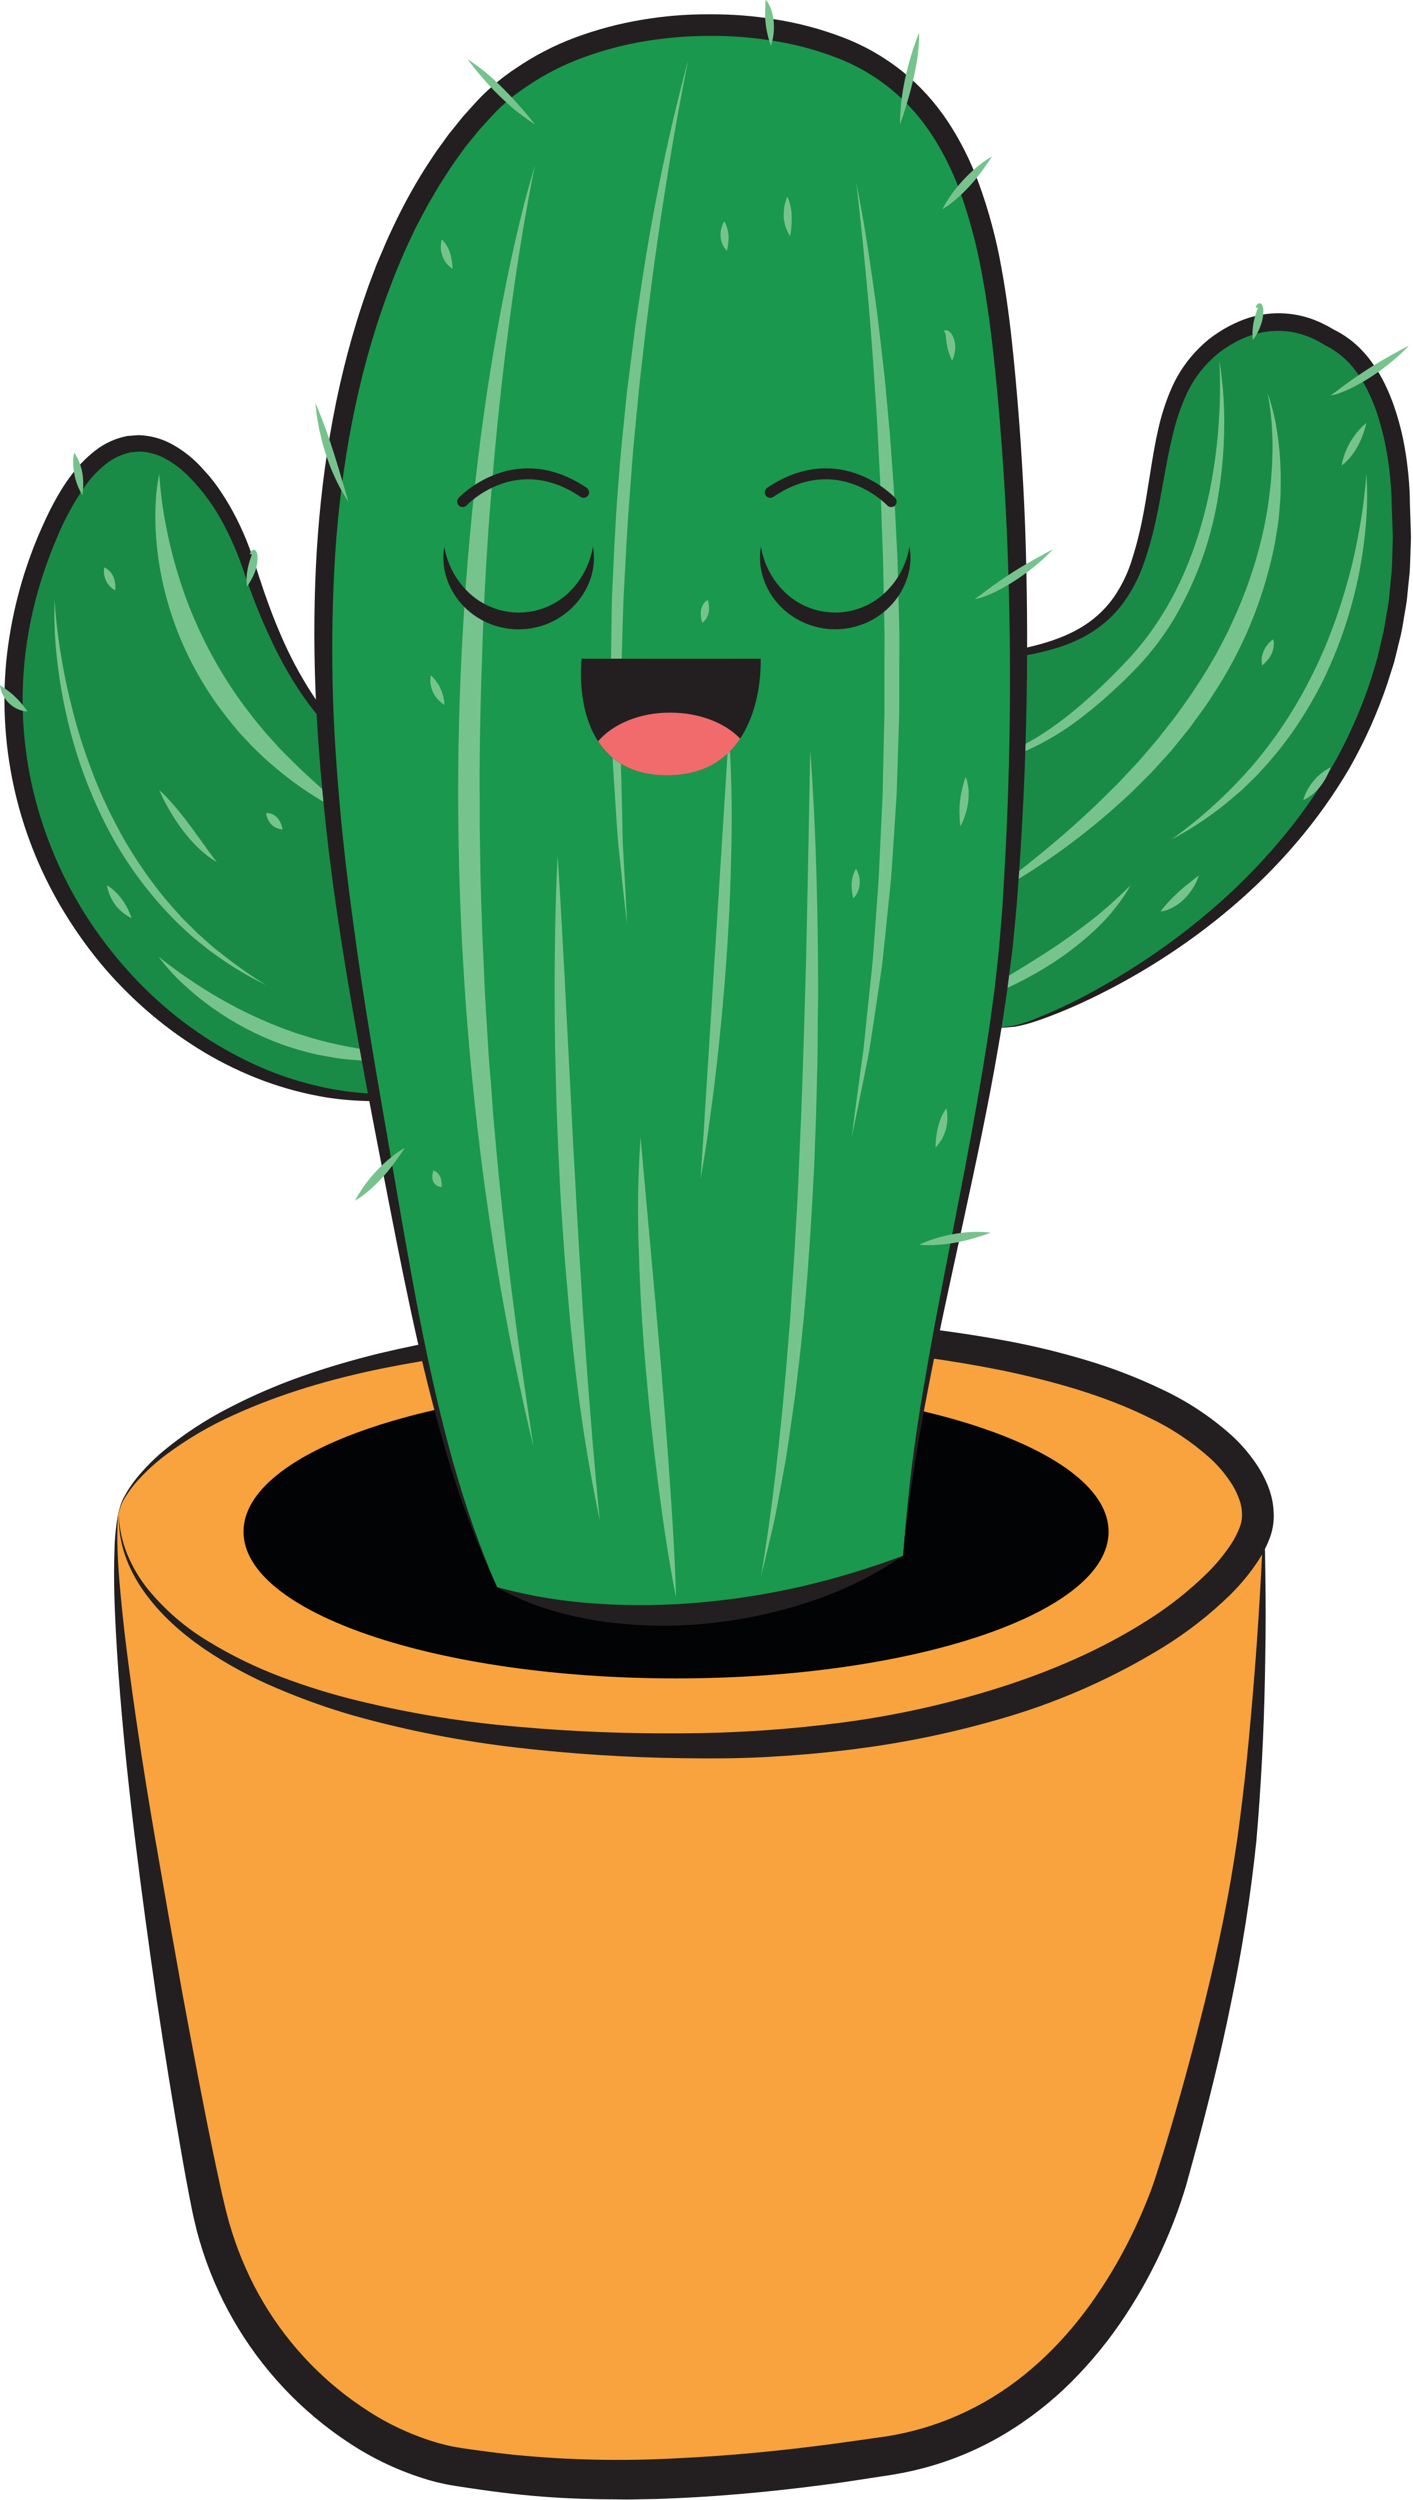 <svg width="458" height="810" viewBox="0 0 458 810" fill="none" xmlns="http://www.w3.org/2000/svg">
<g clip-path="url(#clip0_4572_48503)">
<path d="M38.27 491.14C38.27 480.45 75.05 431.5 226.37 431.5C377.69 431.5 409.46 474.22 409.46 491.14C409.46 491.14 409.46 548.41 403.86 596.63C398.19 645.53 380.09 704.3 380.09 704.3C380.09 704.3 359.62 784.89 287.62 796.12C205.37 808.94 145.62 800.12 133.05 796.12C120.48 792.12 78.89 766.39 67.65 717.39C60.41 685.82 32.17 522.82 38.44 490.54L38.27 491.14Z" fill="#F8A33E"/>
<path d="M38.51 490.63C38.673 488.511 39.323 486.457 40.41 484.63C41.429 482.746 42.614 480.955 43.95 479.28C46.644 475.928 49.658 472.847 52.95 470.08C59.568 464.605 66.772 459.879 74.43 455.99C82.048 452.049 89.934 448.651 98.03 445.82C106.12 442.96 114.36 440.58 122.68 438.52C139.343 434.539 156.254 431.675 173.3 429.95C190.3 428.09 207.43 427.3 224.52 427.03C241.61 426.76 258.72 427.03 275.82 428.21C292.984 429.262 310.066 431.372 326.97 434.53C335.487 436.134 343.912 438.19 352.21 440.69C360.611 443.198 368.803 446.361 376.71 450.15C384.868 453.977 392.427 458.969 399.15 464.97C402.65 468.155 405.695 471.806 408.2 475.82C410.68 479.99 412.75 484.72 412.85 490.46V490.05C413.002 493.04 412.497 496.027 411.37 498.8C410.432 501.189 409.249 503.475 407.84 505.62C405.197 509.623 402.14 513.337 398.72 516.7C392.1 523.151 384.789 528.852 376.92 533.7C361.429 543.203 344.783 550.681 327.39 555.95C310.153 561.155 292.491 564.836 274.61 566.95C265.71 568.04 256.77 568.78 247.82 569.25C238.87 569.72 229.91 569.74 220.99 569.6C203.143 569.375 185.32 568.234 167.59 566.18C149.826 564.133 132.25 560.703 115.02 555.92C106.403 553.452 97.95 550.447 89.71 546.92C81.43 543.445 73.514 539.157 66.08 534.12C58.71 529.02 51.86 522.97 46.66 515.62C44.065 511.996 41.994 508.023 40.51 503.82C39.077 499.592 38.4 495.144 38.51 490.68C38.655 495.099 39.586 499.458 41.26 503.55C42.93 507.601 45.169 511.392 47.91 514.81C53.444 521.58 60.113 527.336 67.62 531.82C75.096 536.375 82.984 540.215 91.18 543.29C99.379 546.397 107.766 548.985 116.29 551.04C133.378 555.194 150.764 558.006 168.29 559.45C185.8 561.03 203.41 561.68 221.01 561.55C238.538 561.486 256.044 560.3 273.42 558C290.722 555.703 307.788 551.885 324.42 546.59C340.95 541.31 357 534.38 371.5 525.2C378.7 520.716 385.384 515.451 391.43 509.5C394.322 506.641 396.906 503.488 399.14 500.09C400.158 498.51 401.021 496.835 401.72 495.09C402.282 493.754 402.574 492.32 402.58 490.87V490.63V490.45C402.545 488.891 402.258 487.348 401.73 485.88C401.147 484.22 400.393 482.624 399.48 481.12C397.472 477.911 395.04 474.988 392.25 472.43C386.278 467.083 379.566 462.627 372.32 459.2C357.64 451.99 341.44 447.5 325.11 444.03C308.63 440.719 291.962 438.424 275.2 437.16C258.393 435.827 241.52 435.1 224.58 434.98C207.64 434.86 190.76 435.39 173.94 436.57C157.101 437.755 140.357 440.023 123.81 443.36C107.3 446.74 91.01 451.46 75.67 458.46C67.974 461.91 60.678 466.189 53.91 471.22C50.529 473.741 47.404 476.588 44.58 479.72C43.167 481.288 41.895 482.978 40.78 484.77C39.577 486.52 38.8 488.527 38.51 490.63Z" fill="#231F20"/>
<path d="M219.13 543.76C296.56 543.76 359.33 522.48 359.33 496.23C359.33 469.98 296.56 448.7 219.13 448.7C141.7 448.7 78.93 469.98 78.93 496.23C78.93 522.48 141.7 543.76 219.13 543.76Z" fill="#020305"/>
<path d="M409.69 490.63C410.03 499.44 410.14 508.25 410.22 517.07C410.3 525.89 410.17 534.7 410 543.53C409.667 561.17 408.743 578.813 407.23 596.46C405.385 614.106 402.634 631.646 398.99 649.01C397.24 657.69 395.28 666.33 393.17 674.92C391.06 683.51 388.86 692.09 386.49 700.64L385.62 703.82L385.21 705.26L384.75 706.98C384.12 709.22 383.43 711.39 382.69 713.55C381.223 717.87 379.577 722.11 377.75 726.27C374.098 734.63 369.732 742.66 364.7 750.27C359.642 757.961 353.815 765.117 347.31 771.63C340.713 778.217 333.323 783.957 325.31 788.72C317.243 793.503 308.555 797.147 299.49 799.55L296.08 800.4L292.66 801.13L289.21 801.75L285.9 802.26L272.74 804.26C255.15 806.69 237.43 808.52 219.59 809.33L212.9 809.6L206.2 809.72C203.96 809.79 201.72 809.77 199.48 809.72C197.24 809.67 195.01 809.72 192.76 809.64C183.76 809.47 174.81 808.91 165.86 807.89C161.4 807.38 156.94 806.78 152.55 806.12C150.34 805.79 148.29 805.51 145.8 805.06C144.6 804.86 143.44 804.57 142.26 804.32C141.08 804.07 139.95 803.72 138.79 803.41C129.761 800.723 121.176 796.724 113.31 791.54C97.724 781.351 84.779 767.607 75.54 751.44C70.939 743.421 67.304 734.884 64.71 726.01L63.78 722.68L62.98 719.32C62.43 717.07 62.03 714.9 61.59 712.71C60.737 708.343 59.93 703.983 59.17 699.63C56.123 682.223 53.307 664.8 50.72 647.36C48.19 629.9 45.8 612.42 43.66 594.91C41.52 577.4 39.71 559.84 38.41 542.23C37.79 533.43 37.26 524.61 37.04 515.78C36.95 511.37 36.94 506.95 37.1 502.53C37.16 498.11 37.629 493.704 38.5 489.37C38.202 491.548 38.049 493.742 38.04 495.94C37.99 498.14 38.04 500.33 38.11 502.53C38.28 506.92 38.6 511.3 39.01 515.67C39.78 524.42 40.83 533.15 42.01 541.86C44.363 559.28 47.03 576.66 50.01 594C52.99 611.34 56.04 628.673 59.16 646C62.38 663.28 65.59 680.58 69.16 697.76C70.053 702.047 70.97 706.32 71.91 710.58C72.4 712.7 72.91 714.84 73.41 716.85L74.22 719.9L75.14 722.9C76.384 726.901 77.864 730.824 79.57 734.65C81.249 738.487 83.163 742.218 85.3 745.82C93.833 760.247 105.663 772.447 119.82 781.42C126.753 785.835 134.283 789.233 142.18 791.51C143.18 791.76 144.13 792.02 145.1 792.25C146.07 792.48 147.1 792.69 148.03 792.84C149.88 793.17 152.19 793.47 154.34 793.77C158.66 794.38 162.94 794.9 167.22 795.35C184.432 797.006 201.744 797.367 219.01 796.43C236.36 795.64 253.72 793.94 271.01 791.61L284.01 789.79L287.24 789.32L290.24 788.8L293.24 788.18L296.24 787.46C304.232 785.39 311.915 782.273 319.09 778.19C333.5 770.03 345.66 757.93 355.22 743.99C360.044 736.958 364.284 729.543 367.9 721.82C369.72 717.97 371.38 714.04 372.9 710.07C373.64 708.07 374.34 706.07 374.96 704.07L375.96 700.89L376.96 697.77C382.1 681.06 386.68 664.12 390.87 647.12C395.06 630.12 398.59 612.96 401.06 595.68C402.25 587.01 403.31 578.3 404.19 569.56C405.07 560.82 405.83 552.07 406.54 543.3C407.25 534.53 407.84 525.75 408.36 516.97C408.88 508.19 409.29 499.44 409.69 490.63Z" fill="#231F20"/>
<path d="M41.89 143.87C33.89 145.26 25.7 152.32 18.37 167.49C16.51 171.337 14.843 175.183 13.37 179.03C12.89 180.29 12.43 181.54 11.99 182.8L11.87 183.14C11.61 183.89 11.36 184.63 11.11 185.38C-23.62 290.82 82.45 388.82 167.18 344.71L150.94 254.14C112.8 254.41 93.41 222.78 80.84 183.85C77.32 172.95 71.98 162.77 65.63 155.38C64.63 154.25 63.63 153.18 62.63 152.2C57.21 146.9 51.2 143.66 45.03 143.61L41.89 143.87Z" fill="#1A8B47"/>
<path d="M150.94 254.14C147.514 254.24 144.084 254.09 140.68 253.69C130.316 252.353 120.553 248.07 112.55 241.35C107.227 236.869 102.52 231.704 98.55 225.99C94.605 220.289 91.142 214.268 88.2 207.99C85.24 201.758 82.606 195.376 80.31 188.87L78.62 184.02C78.08 182.44 77.5 180.873 76.88 179.32C75.645 176.22 74.243 173.188 72.68 170.24C69.674 164.372 65.782 159.002 61.14 154.32C58.91 152.053 56.359 150.126 53.57 148.6C50.944 147.143 48.002 146.347 45 146.28H45.24L42.08 146.57H42.32C39.321 147.189 36.517 148.527 34.15 150.47C31.633 152.512 29.405 154.887 27.53 157.53C23.687 163.096 20.483 169.077 17.98 175.36C16.64 178.49 15.45 181.75 14.34 184.97C13.23 188.19 12.27 191.48 11.43 194.78C9.726 201.394 8.546 208.131 7.9 214.93C6.62 228.532 7.539 242.25 10.62 255.56C12.172 262.213 14.238 268.736 16.8 275.07C19.344 281.421 22.387 287.56 25.9 293.43C32.952 305.208 41.756 315.843 52.01 324.97C62.297 334.107 74.043 341.456 86.76 346.71C93.134 349.296 99.741 351.268 106.49 352.6C113.265 353.918 120.159 354.524 127.06 354.41C133.986 354.268 140.876 353.376 147.61 351.75C154.372 350.095 160.947 347.749 167.23 344.75C161.104 348.16 154.626 350.896 147.91 352.91C141.148 354.915 134.18 356.143 127.14 356.57C120.071 356.972 112.979 356.637 105.98 355.57C98.979 354.425 92.104 352.61 85.45 350.15C78.793 347.67 72.374 344.594 66.27 340.96C60.17 337.31 54.378 333.169 48.95 328.58C43.527 323.981 38.472 318.966 33.83 313.58C29.216 308.155 25.024 302.385 21.29 296.32C6.106 271.848 -0.664 243.085 2.01 214.41C3.431 200.165 7.008 186.22 12.62 173.05C15.43 166.55 18.54 160.05 22.97 154.12C25.19 151.093 27.811 148.382 30.76 146.06C33.86 143.612 37.508 141.951 41.39 141.22H41.61L44.77 140.98H45.02C48.882 141.101 52.657 142.158 56.02 144.06C59.217 145.86 62.134 148.118 64.68 150.76L66.5 152.76L67.41 153.76L68.26 154.76C69.38 156.147 70.433 157.573 71.42 159.04C73.395 161.956 75.175 165 76.75 168.15C78.324 171.276 79.723 174.488 80.94 177.77C81.56 179.4 82.12 181.05 82.65 182.72L84.21 187.57C86.32 194.01 88.65 200.38 91.38 206.57C94.072 212.76 97.259 218.723 100.91 224.4C104.534 230.096 108.902 235.281 113.9 239.82C118.913 244.349 124.707 247.93 131 250.39C134.173 251.585 137.441 252.512 140.77 253.16C144.132 253.732 147.531 254.06 150.94 254.14Z" fill="#231F20"/>
<path d="M167.18 344.71C164.61 337.38 162.62 329.94 160.81 322.48C159 315.02 157.47 307.48 156.11 299.95C154.75 292.42 153.62 284.82 152.68 277.2C151.707 269.548 151.127 261.851 150.94 254.14C153.44 261.438 155.569 268.857 157.32 276.37C159.113 283.837 160.677 291.343 162.01 298.89C163.36 306.44 164.52 314.03 165.44 321.65C166.36 329.27 167.05 336.94 167.18 344.71Z" fill="#231F20"/>
<path d="M328.62 332.52C326.34 332.806 324.053 333.023 321.76 333.17C302.76 334.28 283.76 329.63 272.59 312.88C272.511 312.783 272.441 312.679 272.38 312.57C271.187 310.759 270.101 308.879 269.13 306.94C255.19 279.35 265 244.35 285.23 226.05C309.23 204.36 354.05 223.36 368.44 183.13C377.02 159.31 374.02 132.83 388.84 116.44C389.679 115.509 390.567 114.625 391.5 113.79C393.191 112.266 395.015 110.897 396.95 109.7L397.65 109.27L398.98 108.51C404.415 105.414 410.654 104.021 416.89 104.51C419.742 104.771 422.541 105.445 425.2 106.51C425.78 106.74 426.36 106.98 426.93 107.25C427.65 107.57 428.34 107.93 429.04 108.32C429.74 108.71 430.23 109 430.82 109.38C454.38 120.38 454.01 163.15 454.01 163.15C461.94 281.5 341.39 330.89 328.62 332.52Z" fill="#1A8B47"/>
<path d="M321.77 333.17C316.545 334.103 311.227 334.402 305.93 334.06L303.93 333.92L301.93 333.67C300.59 333.51 299.27 333.23 297.93 332.96C296.59 332.69 295.3 332.3 293.93 331.96C292.56 331.62 291.33 331.11 290.04 330.64C284.865 328.593 280.117 325.598 276.04 321.81C275.001 320.87 274.019 319.868 273.1 318.81C272.178 317.769 271.31 316.681 270.5 315.55C268.833 313.32 267.361 310.952 266.1 308.47L266.25 308.74L266.14 308.54V308.46C262.575 301.531 260.363 293.987 259.62 286.23C258.893 278.56 259.461 270.822 261.3 263.34C263.112 255.943 266.096 248.883 270.14 242.43C274.059 236.037 279.18 230.464 285.22 226.02C280.474 231.531 276.513 237.673 273.45 244.27C270.444 250.726 268.308 257.552 267.1 264.57C265.873 271.475 265.65 278.521 266.44 285.49C267.212 292.395 269.145 299.12 272.16 305.38L272.01 305.1L272.06 305.18C272.103 305.243 272.139 305.31 272.17 305.38C272.71 306.48 273.29 307.57 273.9 308.64L274.83 310.23L275.29 310.97L275.82 311.72C276.482 312.761 277.203 313.762 277.98 314.72C278.716 315.679 279.507 316.594 280.35 317.46C283.725 321.021 287.686 323.977 292.06 326.2C293.2 326.7 294.3 327.29 295.45 327.77C296.6 328.25 297.76 328.77 298.98 329.11C300.2 329.45 301.37 329.92 302.61 330.22L304.45 330.73L306.33 331.15C311.418 332.213 316.58 332.888 321.77 333.17Z" fill="#231F20"/>
<path d="M285.22 226.02C288.224 223.192 291.657 220.857 295.39 219.1C299.133 217.35 303.038 215.97 307.05 214.98C315.05 212.91 323.23 211.86 331.18 210.16C339.13 208.46 346.94 206.02 353.29 201.36C356.445 199.048 359.178 196.21 361.37 192.97C363.545 189.695 365.286 186.153 366.55 182.43L366.43 183.1L366.55 182.42C368.037 177.876 369.256 173.248 370.2 168.56C371.15 163.85 371.89 159.06 372.66 154.25C373.43 149.44 374.18 144.57 375.28 139.71C376.324 134.761 377.882 129.935 379.93 125.31C382.081 120.563 385.096 116.256 388.82 112.61C390.665 110.76 392.707 109.117 394.91 107.71C397.094 106.268 399.411 105.039 401.83 104.04C409.286 100.882 417.656 100.643 425.28 103.37C425.91 103.59 426.51 103.84 427.12 104.1C427.732 104.342 428.33 104.619 428.91 104.93C429.51 105.23 430.13 105.52 430.71 105.85L432.42 106.85C432.827 107.093 433.164 107.437 433.399 107.849C433.634 108.261 433.758 108.726 433.76 109.2V109.3L432.08 106.66C434.635 107.886 437.016 109.446 439.16 111.3C441.256 113.134 443.129 115.208 444.74 117.48C446.338 119.683 447.734 122.026 448.91 124.48C450.089 126.888 451.111 129.37 451.97 131.91C453.67 136.921 454.915 142.076 455.69 147.31C456.09 149.91 456.4 152.517 456.62 155.13C456.84 157.77 456.99 160.32 456.99 163.13V162.9L457.23 170.34L457.34 174.06L457.22 177.82C457.12 180.3 457.09 182.82 456.93 185.26L456.18 192.67C456 195.15 455.47 197.59 455.08 200.05C454.69 202.51 454.3 204.96 453.65 207.36L451.87 214.6L449.62 221.66C446.425 231.077 442.347 240.171 437.44 248.82C432.434 257.362 426.681 265.443 420.25 272.97C413.858 280.474 406.869 287.446 399.35 293.82C391.865 300.196 383.935 306.031 375.62 311.28C367.342 316.528 358.715 321.206 349.8 325.28C345.33 327.28 340.8 329.15 336.16 330.71C333.844 331.532 331.466 332.171 329.05 332.62C326.61 332.86 324.17 332.96 321.74 333.14C324.16 332.82 326.59 332.58 328.98 332.21C331.332 331.628 333.635 330.866 335.87 329.93C340.39 328.13 344.8 326.1 349.13 323.93C357.773 319.495 366.123 314.512 374.13 309.01C382.117 303.521 389.73 297.508 396.92 291.01C404.065 284.51 410.72 277.491 416.83 270.01C422.918 262.566 428.336 254.598 433.02 246.2C437.643 237.807 441.466 228.999 444.44 219.89L446.5 213.02L448.11 206.02C448.72 203.71 449.01 201.33 449.42 199.02C449.83 196.71 450.28 194.32 450.42 191.93L451.11 184.79C451.25 182.4 451.27 180 451.36 177.61L451.47 174.03L451.34 170.44L451.08 163.26V163.03C451.08 160.67 450.91 158.12 450.69 155.66C450.47 153.2 450.16 150.66 449.77 148.24C449.025 143.352 447.871 138.535 446.32 133.84C445.554 131.53 444.639 129.272 443.58 127.08C442.558 124.919 441.343 122.854 439.95 120.91C437.326 117.078 433.767 113.98 429.61 111.91C429.117 111.673 428.702 111.3 428.412 110.837C428.122 110.373 427.968 109.837 427.97 109.29L429.31 111.74L427.87 110.88C427.4 110.61 426.87 110.38 426.42 110.12C425.931 109.857 425.427 109.623 424.91 109.42C424.39 109.19 423.91 108.97 423.35 108.79C421.282 108.038 419.129 107.545 416.94 107.32C412.519 106.904 408.062 107.549 403.94 109.2C401.847 110.042 399.838 111.08 397.94 112.3C396.016 113.491 394.232 114.893 392.62 116.48C389.314 119.618 386.628 123.35 384.7 127.48C382.735 131.762 381.208 136.232 380.14 140.82C378.99 145.44 378.14 150.2 377.26 154.99C376.38 159.78 375.54 164.62 374.46 169.44C373.391 174.296 372.004 179.076 370.31 183.75L370.43 183.07L370.31 183.74C368.805 187.746 366.788 191.541 364.31 195.03C361.791 198.515 358.692 201.542 355.15 203.98C351.632 206.359 347.794 208.224 343.75 209.52C339.785 210.803 335.73 211.792 331.62 212.48C323.47 213.91 315.31 214.61 307.33 216.26C303.338 217.055 299.428 218.217 295.65 219.73C291.863 221.263 288.343 223.386 285.22 226.02Z" fill="#231F20"/>
<path d="M395.23 116.82C396.383 123.916 396.909 131.101 396.8 138.29C396.741 145.509 396.136 152.712 394.99 159.84C392.815 174.257 387.874 188.117 380.44 200.66C376.661 206.919 372.134 212.694 366.96 217.86C365.69 219.13 364.43 220.43 363.1 221.65C361.77 222.87 360.47 224.13 359.1 225.33C356.41 227.74 353.64 230.08 350.76 232.27C345.035 236.753 338.773 240.505 332.12 243.44C328.774 244.886 325.27 245.933 321.68 246.56C319.881 246.845 318.06 246.965 316.24 246.92C314.432 246.896 312.642 246.558 310.95 245.92C312.673 246.358 314.461 246.49 316.23 246.31C317.99 246.178 319.734 245.883 321.44 245.43C323.138 244.982 324.807 244.435 326.44 243.79C328.07 243.13 329.68 242.41 331.24 241.6C334.381 239.998 337.405 238.177 340.29 236.15C343.19 234.15 346.01 232.03 348.71 229.75C354.141 225.2 359.306 220.342 364.18 215.2C369.076 210.177 373.389 204.619 377.04 198.63C384.4 186.68 389.12 173.18 392.04 159.34C393.451 152.381 394.423 145.341 394.95 138.26C395.51 131.127 395.604 123.965 395.23 116.82Z" fill="#77C38E"/>
<path d="M410.89 127.47C412.309 131.477 413.33 135.614 413.94 139.82C414.609 144.033 414.993 148.286 415.09 152.55C415.19 154.69 415.09 156.82 415.09 158.96C415.09 161.1 414.88 163.23 414.7 165.37C414.52 167.51 414.31 169.64 413.93 171.74C413.55 173.84 413.28 175.99 412.81 178.08C409.254 194.933 402.535 210.959 393.01 225.31C390.74 228.96 388.11 232.31 385.61 235.82L381.56 240.82L379.56 243.3L377.41 245.67L373.08 250.4L368.54 254.91C365.54 257.99 362.31 260.72 359.14 263.56C346.281 274.638 332.212 284.229 317.2 292.15C330.78 282.15 343.96 271.68 355.99 260.09L360.44 255.69C361.96 254.26 363.38 252.74 364.8 251.22L369.07 246.67L373.13 241.94L375.13 239.58L377.06 237.14L380.9 232.25C383.29 228.87 385.83 225.58 387.99 222.06C390.34 218.65 392.37 215.06 394.45 211.47L397.32 205.98C398.32 204.14 399.06 202.23 399.97 200.38C403.401 192.856 406.178 185.051 408.27 177.05C410.375 169.021 411.692 160.805 412.2 152.52C412.37 150.44 412.4 148.36 412.46 146.27C412.52 144.18 412.46 142.1 412.34 140.01C412.177 135.799 411.692 131.607 410.89 127.47Z" fill="#77C38E"/>
<path d="M51.62 256C51.62 256 51.95 256.8 52.62 258.18C53.29 259.56 54.32 261.53 55.75 263.86C56.46 265.04 57.28 266.3 58.22 267.61C58.7 268.27 59.17 268.96 59.72 269.61C60.27 270.26 60.81 270.97 61.4 271.66C61.99 272.35 62.64 273.03 63.3 273.72C63.63 274.05 63.97 274.4 64.3 274.72C64.63 275.04 65.02 275.38 65.39 275.72C66.15 276.36 66.89 277.04 67.72 277.62C68.55 278.2 69.4 278.79 70.28 279.34C69.62 278.44 68.98 277.57 68.34 276.74C67.7 275.91 67.13 275.04 66.53 274.24L65.65 273.05L64.82 271.86C64.26 271.08 63.69 270.36 63.17 269.62C62.65 268.88 62.17 268.18 61.61 267.51L60.13 265.51C59.13 264.27 58.25 263.12 57.4 262.1C55.7 260.1 54.27 258.5 53.23 257.48C52.19 256.46 51.62 256 51.62 256Z" fill="#77C38E"/>
<path d="M309.62 326.11C314.73 323.2 319.78 320.34 324.77 317.42C329.76 314.5 334.67 311.42 339.49 308.34C344.31 305.26 348.95 301.83 353.49 298.34C358.03 294.85 362.26 290.93 366.49 286.81C363.522 291.93 359.842 296.604 355.56 300.69C351.261 304.761 346.61 308.442 341.66 311.69C336.721 314.903 331.55 317.745 326.19 320.19C320.87 322.692 315.321 324.675 309.62 326.11Z" fill="#77C38E"/>
<path d="M51.62 153.5C51.977 159.182 52.709 164.834 53.81 170.42C54.872 175.94 56.244 181.395 57.92 186.76C61.201 197.408 65.754 207.622 71.48 217.18C74.311 221.964 77.444 226.564 80.86 230.95C82.49 233.21 84.37 235.27 86.12 237.45C87.03 238.51 87.99 239.51 88.92 240.56C89.85 241.61 90.78 242.66 91.78 243.63C99.724 251.737 108.257 259.244 117.31 266.09C106.644 261.48 96.754 255.25 87.99 247.62C86.86 246.7 85.8 245.69 84.74 244.68C83.68 243.67 82.61 242.68 81.59 241.63C79.59 239.5 77.53 237.4 75.69 235.11C73.85 232.82 72.04 230.52 70.27 228.11C69.42 226.92 68.64 225.68 67.81 224.46C66.98 223.24 66.22 221.99 65.47 220.72C59.431 210.641 55.09 199.637 52.62 188.15C51.39 182.444 50.654 176.642 50.42 170.81C50.32 167.9 50.33 164.99 50.52 162.1C50.67 159.21 51.038 156.335 51.62 153.5Z" fill="#77C38E"/>
<path d="M51.38 309.91C54.54 312.47 57.777 314.867 61.09 317.1C64.38 319.38 67.78 321.47 71.22 323.47C78.08 327.413 85.254 330.781 92.67 333.54C96.37 334.91 100.14 336.06 103.95 337.09C107.76 338.12 111.63 338.88 115.53 339.58C123.452 340.799 131.455 341.418 139.47 341.43C131.497 343.382 123.265 344.057 115.08 343.43C113.08 343.25 110.97 343.11 108.93 342.76C106.89 342.41 104.86 342.07 102.84 341.67C98.806 340.77 94.835 339.611 90.95 338.2C83.201 335.345 75.861 331.482 69.12 326.71C65.762 324.357 62.571 321.774 59.57 318.98C56.553 316.229 53.81 313.192 51.38 309.91Z" fill="#77C38E"/>
<path d="M327.16 293.72C322.31 362.42 297.86 436.01 292.71 504C250.62 526.24 195.21 528.82 161.12 514.16C142.62 474.34 133.96 423.82 125.52 378.05C112.89 309.72 99.9 237.56 106.58 167.05C107 162.624 107.513 158.17 108.12 153.69C108.35 151.99 108.6 150.29 108.86 148.59C115.34 105.97 130.62 62.48 157.62 34.49C159.908 32.12 162.361 29.914 164.96 27.89C165.12 27.77 165.29 27.63 165.46 27.52C166.15 26.97 166.86 26.46 167.57 25.96C169.14 24.83 170.74 23.78 172.4 22.77C181.06 17.626 190.46 13.845 200.27 11.56L201.5 11.27C209.55 9.438 217.758 8.394 226.01 8.15C228.01 8.09 230.01 8.074 232.01 8.1H233.3C238.376 8.204 243.442 8.611 248.47 9.32C249.27 9.43 250.06 9.55 250.85 9.68C256.885 10.642 262.829 12.107 268.62 14.06L269.92 14.52C270.99 14.9 272.03 15.3 273.05 15.71C276.717 17.179 280.253 18.955 283.62 21.02C285.861 22.39 288.015 23.896 290.07 25.53C291.07 26.3 291.99 27.09 292.91 27.91C293.62 28.55 294.32 29.19 295 29.86C302.88 37.49 308.64 46.86 313 57.52C313.39 58.52 313.77 59.47 314.15 60.46C320.88 78.46 323.79 99.61 325.89 121.46C327.83 141.56 329.093 161.714 329.68 181.92C329.753 184.08 329.81 186.25 329.85 188.43C330.62 223.53 329.62 258.71 327.16 293.72Z" fill="#1A984D"/>
<path d="M161.12 514.16C155.041 501.254 149.901 487.926 145.74 474.28C141.62 460.62 138.09 446.82 134.95 432.82C131.81 418.82 129.05 404.91 126.31 390.92C123.57 376.93 120.84 362.92 118.24 348.92C115.64 334.92 113.15 320.85 110.93 306.75C108.71 292.65 106.76 278.49 105.29 264.26C103.82 250.03 102.68 235.77 102.18 221.45C101.68 207.13 101.82 192.78 102.67 178.45C104.47 149.81 109.35 121.18 119 93.92C119.56 92.21 120.24 90.53 120.87 88.84C121.5 87.15 122.13 85.45 122.87 83.79C124.29 80.47 125.66 77.12 127.26 73.86C130.317 67.305 133.777 60.946 137.62 54.82L140.62 50.23C141.62 48.73 142.73 47.23 143.79 45.78L145.39 43.56L147.11 41.43C148.27 40.01 149.37 38.56 150.58 37.18C153.06 34.49 155.39 31.68 158.2 29.18C159.573 27.907 160.99 26.693 162.45 25.54C162.8 25.26 163.26 24.92 163.62 24.65L164.72 23.84C165.43 23.29 166.21 22.78 166.99 22.27C173.086 18.076 179.68 14.656 186.62 12.09C193.513 9.542 200.631 7.65 207.88 6.44C215.097 5.203 222.408 4.597 229.73 4.63C237.048 4.573 244.358 5.141 251.58 6.33C258.855 7.484 265.992 9.381 272.88 11.99C279.893 14.616 286.45 18.328 292.31 22.99C295.228 25.342 297.96 27.916 300.48 30.69C302.981 33.462 305.27 36.416 307.33 39.53C311.372 45.713 314.69 52.34 317.22 59.28C317.358 59.658 317.429 60.057 317.43 60.46L317.22 59.28C320.489 68.242 322.966 77.474 324.62 86.87C326.33 96.18 327.49 105.53 328.44 114.87C330.32 133.53 331.57 152.22 332.29 170.93C333.584 208.342 332.917 245.797 330.29 283.14L329.78 290.14C329.61 292.47 329.42 294.8 329.18 297.14C328.71 301.81 328.37 306.49 327.72 311.14C327.07 315.79 326.59 320.45 325.84 325.08L324.79 332.02C324.43 334.34 324 336.64 323.62 338.94C320.48 357.4 316.56 375.68 312.62 393.94C308.68 412.2 304.62 430.39 301.06 448.71C297.5 467.03 294.5 485.44 292.78 504.04C294.054 485.4 296.317 466.84 299.56 448.44C302.67 430.02 306.33 411.69 309.9 393.37C313.47 375.05 316.96 356.73 319.83 338.37C320.18 336.07 320.57 333.77 320.88 331.47L321.82 324.56C322.49 319.95 322.95 315.33 323.46 310.71C323.97 306.09 324.29 301.46 324.68 296.84C324.88 294.53 325.03 292.21 325.16 289.84L325.56 282.84C327.706 245.653 327.953 208.382 326.3 171.17C325.46 152.577 324.06 134.033 322.1 115.54C321.1 106.31 319.88 97.13 318.15 88.09C316.517 79.09 314.132 70.242 311.02 61.64C310.874 61.264 310.799 60.864 310.8 60.46L311.02 61.64C308.653 55.186 305.553 49.026 301.78 43.28C299.903 40.461 297.817 37.787 295.54 35.28C293.257 32.785 290.786 30.468 288.15 28.35C282.83 24.137 276.876 20.792 270.51 18.44C264.042 16.007 257.34 14.251 250.51 13.2C243.661 12.089 236.729 11.567 229.79 11.64C226.34 11.64 222.87 11.76 219.41 12.06C215.95 12.36 212.51 12.77 209.1 13.34C202.282 14.461 195.585 16.226 189.1 18.61C182.652 20.941 176.524 24.076 170.86 27.94C170.14 28.41 169.43 28.86 168.73 29.4L167.68 30.18C167.32 30.44 167.06 30.63 166.68 30.91C165.36 31.91 164.06 33.05 162.82 34.2C160.31 36.44 158.08 39.12 155.72 41.66C154.57 42.95 153.53 44.34 152.42 45.66L150.78 47.66L149.25 49.82C148.25 51.24 147.2 52.63 146.25 54.06L143.41 58.45C142.41 59.89 141.58 61.45 140.7 62.92C139.82 64.39 138.89 65.92 138.1 67.47L135.62 72.07C134.77 73.6 134.09 75.22 133.32 76.79C130.27 83.1 127.66 89.62 125.24 96.21C115.62 122.67 110.62 150.72 108.69 178.89C107.78 193.01 107.52 207.17 107.81 221.34C108.1 235.51 109.1 249.67 110.4 263.8C111.7 277.93 113.51 292.04 115.47 306.12C117.43 320.2 119.69 334.25 122.09 348.29L129.37 390.4C131.81 404.4 134.25 418.46 137.08 432.4C142.75 460.26 149.62 488.04 161.12 514.16Z" fill="#231F20"/>
<path d="M292.71 504C283.23 510.481 272.863 515.557 261.93 519.07C250.976 522.678 239.646 525.027 228.16 526.07C216.659 527.143 205.07 526.807 193.65 525.07C182.29 523.26 171.02 519.94 161.12 514.21C171.954 517.13 183.059 518.936 194.26 519.6C205.347 520.279 216.469 520.112 227.53 519.1C238.608 518.099 249.604 516.335 260.44 513.82C271.398 511.248 282.177 507.968 292.71 504Z" fill="#231F20"/>
<path d="M305.51 67.7C305.51 67.76 305.51 67.7 305.58 67.7L305.87 67.53C306.12 67.38 306.49 67.14 306.95 66.82C308.271 65.9 309.534 64.898 310.73 63.82C312.564 62.16 314.281 60.376 315.87 58.48C316.79 57.38 317.73 56.18 318.67 54.87C319.61 53.56 320.56 52.15 321.57 50.68C320.163 51.458 318.824 52.354 317.57 53.36C316.404 54.275 315.286 55.25 314.22 56.28C312.413 58.017 310.741 59.889 309.22 61.88C308.19 63.236 307.242 64.652 306.38 66.12C306.07 66.64 305.84 67.06 305.69 67.34L305.51 67.66C305.51 67.66 305.51 67.66 305.51 67.73V67.67V67.7Z" fill="#77C38E"/>
<path d="M115.14 388.91C115.2 388.97 115.19 388.91 115.21 388.91L115.51 388.74C115.76 388.59 116.13 388.35 116.59 388.03C117.911 387.11 119.174 386.108 120.37 385.03C122.201 383.368 123.919 381.584 125.51 379.69C126.43 378.59 127.37 377.39 128.31 376.09C129.25 374.79 130.2 373.36 131.21 371.89C129.803 372.668 128.464 373.564 127.21 374.57C125.99 375.57 124.87 376.51 123.85 377.49C122.042 379.226 120.371 381.098 118.85 383.09C117.821 384.449 116.87 385.865 116 387.33C115.69 387.85 115.47 388.27 115.31 388.55L115.14 388.88C115.14 388.88 115.14 388.88 115.14 388.94V388.88V388.91Z" fill="#77C38E"/>
<path d="M298.11 403.29H298.04C298.04 403.37 298.04 403.29 298.09 403.29H298.43L299.72 403.38C301.331 403.441 302.944 403.401 304.55 403.26C307.017 403.06 309.467 402.682 311.88 402.13C313.28 401.82 314.75 401.43 316.3 400.97C317.85 400.51 319.45 399.97 321.14 399.38C319.547 399.152 317.939 399.055 316.33 399.09C314.849 399.112 313.371 399.209 311.9 399.38C309.416 399.667 306.959 400.149 304.55 400.82C302.91 401.275 301.298 401.823 299.72 402.46C299.15 402.69 298.72 402.88 298.43 403.02L298.09 403.17C298.09 403.17 298.09 403.17 298.09 403.23L298.11 403.29Z" fill="#77C38E"/>
<path d="M24.01 146.59C23.731 147.978 23.64 149.397 23.74 150.81C23.837 152.293 24.078 153.763 24.46 155.2C24.961 157.026 25.708 158.775 26.68 160.4C27.001 158.463 27.065 156.493 26.87 154.54C26.726 153.053 26.39 151.591 25.87 150.19C25.433 148.904 24.806 147.69 24.01 146.59Z" fill="#77C38E"/>
<path d="M0 222.01C0.039 222.39 0.102 222.768 0.19 223.14C0.29 223.568 0.427 223.986 0.6 224.39C0.7 224.63 0.81 224.88 0.93 225.14C1.06 225.39 1.21 225.64 1.38 225.9C1.55 226.16 1.72 226.43 1.92 226.7C2.12 226.97 2.34 227.21 2.58 227.47C3.08 228.008 3.637 228.491 4.24 228.91C4.901 229.351 5.613 229.71 6.36 229.98C6.755 230.133 7.164 230.25 7.58 230.33C8.013 230.415 8.45 230.475 8.89 230.51C8.61 230.08 8.33 229.69 8.05 229.32C7.77 228.95 7.5 228.59 7.23 228.26C6.68 227.62 6.18 226.99 5.66 226.49C5.14 225.99 4.66 225.49 4.21 225.09C3.98 224.88 3.75 224.69 3.53 224.52C3.31 224.35 3.1 224.16 2.89 224L1.75 223.16L0.84 222.54C0.57 222.348 0.29 222.171 0 222.01Z" fill="#77C38E"/>
<path d="M80.93 179.52H81.17C81.382 179.493 81.597 179.493 81.81 179.52C81.859 179.504 81.911 179.504 81.96 179.52H82.01C82.005 179.474 82.005 179.427 82.01 179.38C82.01 179.27 82.07 179.23 82.01 179.32C81.952 179.373 81.888 179.42 81.82 179.46H81.72C81.65 179.601 81.593 179.748 81.55 179.9L81.31 180.58C80.856 181.84 80.501 183.134 80.25 184.45C80.088 185.306 79.985 186.171 79.94 187.04C79.886 188.042 79.929 189.047 80.07 190.04C80.62 189.21 81.12 188.44 81.54 187.66C81.951 186.928 82.305 186.166 82.6 185.38C83.122 184 83.416 182.544 83.47 181.07C83.49 180.737 83.49 180.403 83.47 180.07C83.44 179.708 83.363 179.352 83.24 179.01C83.206 178.905 83.159 178.804 83.1 178.71C83.043 178.596 82.969 178.492 82.88 178.4C82.799 178.309 82.701 178.235 82.591 178.184C82.481 178.132 82.362 178.104 82.24 178.1C82.082 178.099 81.928 178.148 81.8 178.24C81.702 178.291 81.617 178.363 81.55 178.45C81.359 178.658 81.206 178.898 81.1 179.16C81.034 179.276 80.978 179.396 80.93 179.52Z" fill="#77C38E"/>
<path d="M406.98 99.68H407.23C407.439 99.657 407.651 99.657 407.86 99.68C407.912 99.664 407.968 99.664 408.02 99.68H408.07C408.065 99.633 408.065 99.587 408.07 99.54C408.07 99.43 408.13 99.39 408.07 99.48C408.01 99.57 407.96 99.59 407.88 99.61H407.77C407.709 99.754 407.655 99.901 407.61 100.05L407.37 100.72C406.913 101.984 406.556 103.281 406.3 104.6C406.147 105.456 406.047 106.321 406 107.19C405.948 108.192 405.988 109.196 406.12 110.19C406.68 109.36 407.18 108.59 407.6 107.81C407.988 107.072 408.323 106.307 408.6 105.52C409.129 104.145 409.427 102.692 409.48 101.22C409.5 100.887 409.5 100.553 409.48 100.22C409.445 99.859 409.368 99.503 409.25 99.16C409.212 99.053 409.165 98.949 409.11 98.85C409.05 98.741 408.976 98.64 408.89 98.55C408.808 98.459 408.708 98.385 408.596 98.333C408.484 98.282 408.363 98.254 408.24 98.25C408.086 98.25 407.935 98.299 407.81 98.39C407.712 98.441 407.627 98.513 407.56 98.6C407.363 98.805 407.207 99.046 407.1 99.31L406.98 99.68Z" fill="#77C38E"/>
<path d="M86.26 263.44C86.379 264.319 86.664 265.168 87.1 265.94C87.5 266.632 88.033 267.237 88.67 267.72C89.547 268.295 90.555 268.639 91.6 268.72C91.411 267.551 90.967 266.438 90.3 265.46C90.042 265.091 89.74 264.755 89.4 264.46C89.122 264.225 88.816 264.023 88.49 263.86C87.797 263.523 87.028 263.378 86.26 263.44Z" fill="#77C38E"/>
<path d="M248.11 0C248.11 0 248.11 0.12 248.11 0.32C248.11 0.52 248.11 0.55 248.11 0.68C248.12 0.847 248.12 1.013 248.11 1.18C248.11 1.92 248 2.99 248 4.31C247.997 5.874 248.117 7.435 248.36 8.98C248.69 10.986 249.192 12.96 249.86 14.88C250.534 12.89 250.872 10.801 250.86 8.7C250.86 7.068 250.638 5.443 250.2 3.87C249.922 2.815 249.494 1.804 248.93 0.87C248.836 0.723 248.733 0.583 248.62 0.45C248.541 0.356 248.458 0.266 248.37 0.18C248.289 0.113 248.202 0.052 248.11 0Z" fill="#77C38E"/>
<path d="M102.27 130.66C102.27 130.66 102.32 131.59 102.51 133.27C102.61 134.12 102.74 135.15 102.95 136.33C103.16 137.51 103.39 138.89 103.74 140.33C103.91 141.07 104.1 141.85 104.3 142.66C104.5 143.47 104.75 144.31 105 145.18C105.25 146.05 105.53 146.94 105.84 147.85C106.15 148.76 106.5 149.69 106.84 150.65C107.18 151.61 107.61 152.57 108.04 153.55C108.47 154.53 108.92 155.55 109.44 156.55C109.96 157.55 110.44 158.55 111.06 159.55C111.68 160.55 112.28 161.55 112.92 162.55C112.6 161.35 112.26 160.18 111.92 159.05L110.92 155.72C110.59 154.65 110.3 153.59 109.99 152.56C109.68 151.53 109.38 150.56 109.08 149.56C108.78 148.56 108.5 147.66 108.2 146.76C107.9 145.86 107.63 144.98 107.35 144.14C107.07 143.3 106.8 142.5 106.53 141.72C106.26 140.94 106.01 140.21 105.76 139.51C105.24 138.12 104.76 136.85 104.36 135.76C103.96 134.67 103.56 133.76 103.24 132.98C102.67 131.47 102.27 130.66 102.27 130.66Z" fill="#77C38E"/>
<path d="M143.18 77.55C143.099 77.845 143.039 78.146 143 78.45C143 78.74 142.93 79.09 142.91 79.45C142.877 79.892 142.877 80.337 142.91 80.78C142.972 81.306 143.072 81.828 143.21 82.34C143.367 82.924 143.592 83.488 143.88 84.02C144.029 84.313 144.196 84.597 144.38 84.87C144.561 85.164 144.775 85.436 145.02 85.68C145.518 86.209 146.075 86.678 146.68 87.08C146.675 86.286 146.612 85.494 146.49 84.71C146.43 84.36 146.37 84.04 146.32 83.71C146.271 83.4 146.204 83.092 146.12 82.79C145.98 82.21 145.77 81.7 145.6 81.2C145.425 80.749 145.218 80.311 144.98 79.89C144.75 79.51 144.54 79.15 144.32 78.89C144.141 78.629 143.944 78.382 143.73 78.15C143.565 77.934 143.381 77.733 143.18 77.55Z" fill="#77C38E"/>
<path d="M229.44 194.4C229.232 194.486 229.037 194.6 228.86 194.74C228.649 194.889 228.461 195.067 228.3 195.27C228.084 195.527 227.899 195.809 227.75 196.11C227.369 196.858 227.157 197.681 227.13 198.52C227.121 199.022 227.155 199.524 227.23 200.02C227.317 200.628 227.447 201.23 227.62 201.82C228.49 201.13 229.145 200.208 229.51 199.16C229.769 198.398 229.877 197.593 229.83 196.79C229.83 196.45 229.77 196.14 229.73 195.87C229.69 195.6 229.63 195.34 229.58 195.11C229.53 194.69 229.44 194.4 229.44 194.4Z" fill="#77C38E"/>
<path d="M139.62 218.82C139.556 219.126 139.516 219.437 139.5 219.75C139.5 220.05 139.5 220.42 139.5 220.85C139.5 221.06 139.5 221.29 139.55 221.53C139.579 221.776 139.622 222.019 139.68 222.26C139.81 222.798 139.977 223.325 140.18 223.84C140.401 224.415 140.689 224.963 141.04 225.47C141.412 226.032 141.844 226.552 142.33 227.02C142.869 227.532 143.459 227.988 144.09 228.38C144.039 227.552 143.922 226.729 143.74 225.92C143.587 225.241 143.39 224.573 143.15 223.92C142.93 223.33 142.65 222.81 142.43 222.34C142.205 221.903 141.944 221.484 141.65 221.09C141.52 220.9 141.37 220.74 141.26 220.57C141.15 220.4 141.03 220.26 140.92 220.12C140.81 219.98 140.48 219.6 140.29 219.41C140.082 219.197 139.858 219 139.62 218.82Z" fill="#77C38E"/>
<path d="M434.87 150.82C436.08 149.932 437.148 148.867 438.04 147.66C439.072 146.327 439.96 144.889 440.69 143.37C441.659 141.341 442.39 139.207 442.87 137.01C441.248 138.381 439.818 139.966 438.62 141.72C437.664 143.115 436.856 144.606 436.21 146.17C435.582 147.662 435.133 149.223 434.87 150.82Z" fill="#77C38E"/>
<path d="M422.42 259.19C422.42 259.19 428.25 257.19 431.31 248.57C429.188 249.649 427.307 251.146 425.779 252.971C424.251 254.796 423.109 256.911 422.42 259.19Z" fill="#77C38E"/>
<path d="M306.81 359.04C306.591 359.315 306.387 359.602 306.2 359.9C306.02 360.18 305.81 360.54 305.6 360.9C305.39 361.26 305.17 361.81 304.94 362.34C304.697 362.927 304.49 363.528 304.32 364.14C304.22 364.47 304.15 364.83 304.04 365.14C303.93 365.45 303.86 365.86 303.79 366.25C303.72 366.64 303.64 367.04 303.59 367.46C303.59 367.67 303.54 367.88 303.52 368.11C303.5 368.34 303.46 368.53 303.42 368.76C303.301 369.756 303.244 370.758 303.25 371.76C303.892 371.084 304.471 370.351 304.98 369.57L305.34 369.01C305.44 368.81 305.54 368.62 305.63 368.42C305.81 368.03 305.97 367.65 306.12 367.27C306.27 366.89 306.4 366.51 306.52 366.14C306.628 365.782 306.715 365.418 306.78 365.05C306.911 364.389 307.005 363.721 307.06 363.05C307.094 362.497 307.094 361.943 307.06 361.39C307.06 360.9 307 360.47 306.96 360.11C306.928 359.751 306.878 359.394 306.81 359.04Z" fill="#77C38E"/>
<path d="M277.46 281.5C277.305 281.729 277.168 281.97 277.05 282.22C276.741 282.859 276.503 283.529 276.34 284.22C276.109 285.172 276.005 286.151 276.03 287.13C276.03 287.41 276.03 287.69 276.08 287.99C276.13 288.29 276.14 288.57 276.18 288.92C276.22 289.27 276.29 289.59 276.35 289.92C276.41 290.25 276.48 290.66 276.57 291.06C276.823 290.794 277.06 290.514 277.28 290.22C277.486 289.934 277.67 289.633 277.83 289.32C277.985 289.021 278.116 288.71 278.22 288.39C278.332 288.09 278.422 287.783 278.49 287.47C278.874 285.703 278.656 283.859 277.87 282.23C277.753 281.976 277.616 281.732 277.46 281.5Z" fill="#77C38E"/>
<path d="M305.92 107.29L306.07 107.46C306.132 107.512 306.183 107.577 306.22 107.65C306.273 107.74 306.319 107.834 306.36 107.93C306.404 108.043 306.437 108.16 306.46 108.28C306.46 108.44 306.52 108.54 306.54 108.71C306.56 108.88 306.62 109.36 306.66 109.77C306.7 110.18 306.75 110.64 306.83 111.13C306.91 111.62 307 112.18 307.13 112.77C307.481 114.169 307.98 115.527 308.62 116.82C309.296 115.421 309.638 113.884 309.62 112.33C309.61 111.656 309.526 110.985 309.37 110.33C309.224 109.758 309.006 109.207 308.72 108.69C308.487 108.247 308.175 107.851 307.8 107.52C307.642 107.384 307.471 107.263 307.29 107.16C307.134 107.095 306.974 107.041 306.81 107C306.677 106.984 306.543 106.984 306.41 107C306.317 107.013 306.228 107.047 306.15 107.1C306.066 107.153 305.988 107.217 305.92 107.29Z" fill="#77C38E"/>
<path d="M151.18 312.3C151.247 313.842 151.516 315.368 151.98 316.84C152.434 318.389 153.055 319.884 153.83 321.3C154.8 323.058 156.004 324.676 157.41 326.11C157.195 323.987 156.721 321.898 156 319.89C155.466 318.388 154.768 316.949 153.92 315.6C153.169 314.374 152.247 313.263 151.18 312.3Z" fill="#77C38E"/>
<path d="M297.91 10.63C297.91 10.63 297.57 11.37 297.05 12.75C296.8 13.44 296.49 14.3 296.16 15.3C295.83 16.3 295.49 17.45 295.1 18.73C294.179 21.801 293.434 24.923 292.87 28.08C292.71 28.99 292.55 29.93 292.41 30.9C292.343 31.38 292.273 31.87 292.2 32.37C292.127 32.87 292.077 33.38 292.05 33.9C291.87 35.96 291.74 38.13 291.69 40.37C292.46 38.3 293.12 36.29 293.69 34.37C293.83 33.89 293.97 33.37 294.1 32.94C294.23 32.51 294.38 32 294.52 31.54C294.79 30.62 295.04 29.72 295.26 28.83C296.084 25.725 296.752 22.581 297.26 19.41C297.48 18.07 297.6 16.83 297.7 15.75C297.8 14.67 297.86 13.75 297.9 12.99C297.93 11.46 297.91 10.63 297.91 10.63Z" fill="#77C38E"/>
<path d="M151.62 19.17C151.62 19.17 152.06 19.85 152.95 21.03C153.4 21.62 153.95 22.33 154.62 23.14C155.29 23.95 156.08 24.86 156.96 25.88C159.063 28.3 161.303 30.597 163.67 32.76C164.35 33.38 165.06 34.02 165.8 34.66L166.93 35.66L168.15 36.6C169.79 37.86 171.55 39.13 173.42 40.37C172.08 38.62 170.74 36.98 169.42 35.47C169.087 35.09 168.753 34.72 168.42 34.36L167.42 33.25C166.79 32.53 166.16 31.84 165.54 31.18C163.04 28.53 160.67 26.27 158.62 24.48C157.62 23.58 156.62 22.82 155.76 22.16C154.9 21.5 154.15 20.95 153.53 20.51C152.29 19.6 151.62 19.17 151.62 19.17Z" fill="#77C38E"/>
<path d="M315.92 193.82C315.92 193.82 315.92 193.89 316 193.94C316.133 193.995 316.278 194.012 316.42 193.99C316.972 193.925 317.515 193.801 318.04 193.62C320.017 192.951 321.937 192.121 323.78 191.14C326.619 189.658 329.347 187.97 331.94 186.09C333.44 185.01 335 183.8 336.58 182.46C338.249 181.053 339.825 179.54 341.3 177.93C339.38 178.99 337.53 179.93 335.78 180.93C334.03 181.93 332.37 182.86 330.83 183.8C327.73 185.68 325.07 187.49 322.83 189.05C320.59 190.61 318.92 191.93 317.73 192.81C317.13 193.24 316.66 193.57 316.34 193.75C316.228 193.823 316.102 193.871 315.97 193.89C315.93 193.9 315.93 193.82 315.92 193.82Z" fill="#77C38E"/>
<path d="M431.31 127.82C431.31 127.845 431.317 127.868 431.329 127.889C431.341 127.911 431.359 127.928 431.38 127.94C431.513 127.993 431.658 128.01 431.8 127.99C432.351 127.92 432.893 127.796 433.42 127.62C435.398 126.953 437.318 126.123 439.16 125.14C442.001 123.656 444.732 121.968 447.33 120.09C448.83 119.01 450.33 117.8 451.96 116.46C453.632 115.053 455.212 113.54 456.69 111.93C454.77 112.99 452.91 113.93 451.16 114.93C449.41 115.93 447.76 116.86 446.21 117.8C443.12 119.68 440.45 121.49 438.21 123.05C435.97 124.61 434.3 125.93 433.11 126.81C432.663 127.147 432.199 127.461 431.72 127.75C431.609 127.825 431.483 127.873 431.35 127.89C431.31 127.9 431.31 127.82 431.31 127.82Z" fill="#77C38E"/>
<path d="M34.68 286.82C34.735 287.205 34.815 287.586 34.92 287.96C35.01 288.32 35.14 288.75 35.31 289.24C35.39 289.48 35.49 289.74 35.6 290.01C35.71 290.28 35.82 290.56 35.97 290.84C36.27 291.438 36.604 292.019 36.97 292.58C37.394 293.22 37.876 293.819 38.41 294.37C39.628 295.643 41.068 296.684 42.66 297.44C42.339 296.474 41.951 295.532 41.5 294.62C41.118 293.833 40.687 293.072 40.21 292.34C39.76 291.67 39.32 291.07 38.9 290.53C38.497 290.042 38.067 289.578 37.61 289.14L37.03 288.57C36.84 288.39 36.66 288.23 36.48 288.08C36.13 287.78 35.81 287.55 35.54 287.36C35.265 287.161 34.978 286.981 34.68 286.82Z" fill="#77C38E"/>
<path d="M255.23 63.74C255.073 64.065 254.936 64.399 254.82 64.74C254.71 65.06 254.58 65.44 254.46 65.9C254.323 66.409 254.223 66.927 254.16 67.45C254.073 68.087 254.029 68.728 254.03 69.37C254.01 69.73 254.01 70.091 254.03 70.45C254.03 70.83 254.12 71.21 254.19 71.61C254.26 72.01 254.34 72.41 254.44 72.82C254.53 73.245 254.661 73.66 254.83 74.06C255.182 74.917 255.603 75.743 256.09 76.53C256.285 75.61 256.418 74.678 256.49 73.74C256.49 73.32 256.56 72.9 256.6 72.5C256.64 72.1 256.6 71.71 256.6 71.33C256.6 70.95 256.6 70.59 256.6 70.24C256.6 69.89 256.6 69.54 256.6 69.24C256.552 68.626 256.472 68.016 256.36 67.41C256.24 66.85 256.14 66.34 256.01 65.9C255.907 65.514 255.784 65.133 255.64 64.76C255.525 64.412 255.388 64.071 255.23 63.74Z" fill="#77C38E"/>
<path d="M234.78 71.71C234.625 71.939 234.488 72.18 234.37 72.43C234.06 73.082 233.835 73.771 233.7 74.48C233.491 75.536 233.491 76.624 233.7 77.68C233.769 77.991 233.856 78.298 233.96 78.6C234.072 78.919 234.206 79.229 234.36 79.53C234.523 79.842 234.706 80.143 234.91 80.43C235.13 80.724 235.367 81.004 235.62 81.27C235.71 80.86 235.78 80.49 235.84 80.13C235.9 79.77 235.97 79.43 236.01 79.13C236.05 78.83 236.08 78.47 236.11 78.2C236.14 77.93 236.11 77.62 236.16 77.34C236.181 76.361 236.077 75.383 235.85 74.43C235.687 73.739 235.449 73.069 235.14 72.43C235.038 72.181 234.918 71.941 234.78 71.71Z" fill="#77C38E"/>
<path d="M140.51 379.23C140.429 379.436 140.359 379.646 140.3 379.86C140.168 380.349 140.104 380.854 140.11 381.36C140.112 381.7 140.166 382.037 140.27 382.36C140.324 382.542 140.395 382.72 140.48 382.89C140.571 383.075 140.681 383.249 140.81 383.41C140.943 383.579 141.091 383.736 141.25 383.88C141.42 384.016 141.604 384.134 141.8 384.23C142.23 384.44 142.701 384.553 143.18 384.56C143.181 384.022 143.151 383.485 143.09 382.95C143.09 382.73 143.04 382.53 143.01 382.35C142.986 382.178 142.949 382.007 142.9 381.84C142.9 381.7 142.82 381.54 142.77 381.41L142.59 381.03C142.455 380.788 142.302 380.557 142.13 380.34C141.832 379.978 141.465 379.679 141.05 379.46C140.882 379.358 140.7 379.281 140.51 379.23Z" fill="#77C38E"/>
<path d="M313.03 251.76C312.856 252.148 312.702 252.545 312.57 252.95C312.44 253.33 312.3 253.8 312.16 254.34C312.093 254.62 312.023 254.91 311.95 255.21C311.89 255.52 311.81 255.84 311.73 256.21C311.57 256.89 311.42 257.65 311.31 258.47C311.25 258.88 311.22 259.31 311.16 259.76C311.1 260.21 311.06 260.66 311.02 261.14C310.95 262.14 310.95 263.14 311.02 264.23C311.044 265.394 311.138 266.556 311.3 267.71C311.824 266.704 312.282 265.665 312.67 264.6C313.022 263.621 313.303 262.619 313.51 261.6C313.62 261.12 313.7 260.6 313.78 260.19C313.86 259.78 313.88 259.28 313.91 258.85C313.97 257.98 313.98 257.17 313.97 256.43C313.965 256.078 313.938 255.728 313.89 255.38C313.89 255.04 313.8 254.73 313.75 254.44C313.65 253.86 313.55 253.37 313.45 252.97C313.336 252.558 313.195 252.154 313.03 251.76Z" fill="#77C38E"/>
<path d="M33.79 183.82C33.622 184.731 33.639 185.666 33.84 186.57C33.927 186.99 34.051 187.401 34.21 187.8C34.385 188.231 34.603 188.643 34.86 189.03C35.51 189.952 36.362 190.715 37.35 191.26C37.486 190.012 37.367 188.75 37 187.55C36.858 187.095 36.67 186.657 36.44 186.24C36.245 185.902 36.017 185.583 35.76 185.29C35.221 184.659 34.548 184.157 33.79 183.82Z" fill="#77C38E"/>
<path d="M412.62 207.14C412.41 207.29 412.209 207.454 412.02 207.63L411.43 208.2C411.2 208.43 410.99 208.69 410.74 208.99C410.471 209.32 410.23 209.671 410.02 210.04C409.759 210.495 409.541 210.974 409.37 211.47C409.266 211.761 409.183 212.058 409.12 212.36C409.039 212.688 408.986 213.023 408.96 213.36C408.93 213.726 408.93 214.094 408.96 214.46C408.982 214.853 409.029 215.243 409.1 215.63L409.85 214.91C410.06 214.67 410.31 214.46 410.5 214.25L411.06 213.6C411.24 213.38 411.38 213.17 411.54 212.95C411.822 212.519 412.066 212.064 412.27 211.59C412.459 211.148 412.606 210.689 412.71 210.22C412.795 209.808 412.845 209.39 412.86 208.97C412.893 208.638 412.893 208.303 412.86 207.97C412.804 207.687 412.724 207.409 412.62 207.14Z" fill="#77C38E"/>
<path d="M376.17 295.31C376.595 295.259 377.016 295.179 377.43 295.07C377.918 294.946 378.396 294.786 378.86 294.59C379.489 294.337 380.097 294.036 380.68 293.69C381.01 293.49 381.36 293.3 381.68 293.05L382.74 292.25C383.118 291.936 383.478 291.603 383.82 291.25C384.18 290.89 384.55 290.52 384.91 290.11C385.27 289.7 385.61 289.24 385.96 288.77C386.331 288.286 386.665 287.774 386.96 287.24C387.3 286.685 387.6 286.107 387.86 285.51C388.127 284.89 388.377 284.25 388.61 283.59C388.09 283.977 387.6 284.357 387.14 284.73C386.7 285.13 386.21 285.45 385.78 285.81C385.35 286.17 384.93 286.53 384.51 286.81C384.09 287.09 383.7 287.47 383.33 287.81C382.96 288.15 382.58 288.44 382.23 288.76L381.23 289.69L380.31 290.58C380.03 290.89 379.74 291.15 379.47 291.42C378.95 291.97 378.47 292.49 378.07 292.93C377.67 293.37 377.32 293.81 377.07 294.13C376.47 294.87 376.17 295.31 376.17 295.31Z" fill="#77C38E"/>
<path d="M173.45 53.43C172.51 57.69 171.72 61.98 170.95 66.27C170.18 70.56 169.44 74.85 168.75 79.16C167.363 87.76 166.113 96.377 165 105.01C162.71 122.27 160.91 139.58 159.46 156.92C158.01 174.26 156.96 191.61 156.37 208.99C155.78 226.37 155.31 243.75 155.5 261.14V267.66L155.6 274.18C155.68 278.52 155.69 282.87 155.83 287.18L156.25 300.18C156.34 304.53 156.66 308.86 156.81 313.18C157.11 321.87 157.71 330.55 158.22 339.18C158.47 343.52 158.89 347.85 159.22 352.18C159.55 356.51 159.79 360.86 160.22 365.18C163.22 399.85 167.62 434.41 172.95 468.92C164.832 434.919 158.767 400.46 154.79 365.73C150.771 330.962 148.678 295.999 148.52 261C148.36 225.996 150.209 191.012 154.06 156.22C155.993 138.834 158.52 121.53 161.64 104.31C163.25 95.72 164.92 87.14 166.88 78.62C167.847 74.36 168.867 70.114 169.94 65.88C171.04 61.82 172.17 57.6 173.45 53.43Z" fill="#77C38E"/>
<path d="M277.56 59.24C278.827 65.587 279.967 71.963 280.98 78.37C281.98 84.76 282.9 91.18 283.8 97.6C284.7 104.02 285.35 110.47 286.14 116.9C286.93 123.33 287.41 129.8 288.04 136.26C288.67 142.72 289.04 149.18 289.53 155.65C290.02 162.12 290.24 168.59 290.61 175.07C290.79 178.31 290.95 181.55 291 184.79L291.25 194.51L291.5 204.24C291.56 207.48 291.5 210.72 291.5 213.97V223.7C291.5 226.94 291.5 230.18 291.4 233.43L290.79 252.88L290.61 257.74L290.29 262.6L289.66 272.31L289.01 282.01C288.83 285.25 288.41 288.47 288.1 291.7L286.1 311.05C285.94 312.67 285.68 314.27 285.45 315.87L284.74 320.69L283.31 330.31L281.83 339.92C281.27 343.11 280.61 346.28 279.97 349.46C278.697 355.82 277.393 362.154 276.06 368.46C276.88 362.034 277.73 355.617 278.61 349.21C279.02 346 279.53 342.81 279.92 339.61L280.92 329.96C281.55 323.52 282.33 317.11 282.92 310.68L284.33 291.36C284.89 284.93 285.07 278.47 285.4 272.02L285.86 262.35L286.09 257.52L286.18 252.68L286.63 233.32C286.75 230.09 286.63 226.86 286.68 223.64V213.95C286.68 210.72 286.73 207.5 286.68 204.27L286.49 194.59C286.35 188.13 286.29 181.68 286.01 175.22C285.73 168.76 285.6 162.31 285.29 155.86L284.29 136.51L283.01 117.17C282.5 110.73 282.07 104.28 281.49 97.84C280.35 84.974 279.04 72.107 277.56 59.24Z" fill="#77C38E"/>
<path d="M442.88 153.5C443.278 159.357 443.191 165.237 442.62 171.08C441.015 188.747 436.114 205.958 428.17 221.82C425.455 227.083 422.405 232.167 419.04 237.04C418.19 238.25 417.27 239.42 416.4 240.61L415.06 242.38L413.62 244.12C412.62 245.25 411.75 246.42 410.77 247.52L407.77 250.76C406.77 251.86 405.69 252.86 404.63 253.89C403.57 254.92 402.55 255.99 401.4 256.89C399.15 258.8 396.95 260.76 394.57 262.49C389.89 266.038 384.931 269.202 379.74 271.95C389.176 265.185 397.805 257.36 405.46 248.63C412.985 239.914 419.419 230.313 424.62 220.04C427.261 214.915 429.598 209.639 431.62 204.24C433.7 198.87 435.42 193.35 436.97 187.78C438.52 182.21 439.74 176.54 440.74 170.78C441.764 165.063 442.478 159.294 442.88 153.5Z" fill="#77C38E"/>
<path d="M223.12 19.22C220.8 30.75 218.66 42.31 216.81 53.91C215.877 59.71 214.967 65.514 214.08 71.32C213.29 77.14 212.38 82.94 211.61 88.76L209.37 106.22L207.37 123.72C206.75 129.56 206.24 135.4 205.66 141.24C205.08 147.08 204.66 152.93 204.25 158.79C203.25 170.48 202.76 182.2 202.11 193.92C201.87 199.78 201.75 205.65 201.56 211.51L201.3 220.31V229.11L201.24 246.72L201.68 264.33C201.74 267.26 201.77 270.2 201.86 273.14L202.35 281.94L202.83 290.74L203.25 299.56L202.25 290.79L201.31 282.02L200.37 273.23C200.13 270.3 199.95 267.36 199.74 264.43L198.62 246.82C198.41 240.94 198.33 235.05 198.18 229.16L197.98 220.32L198.09 211.48C198.18 205.59 198.21 199.7 198.35 193.81C198.9 182.04 199.35 170.26 200.29 158.52C200.75 152.64 201.16 146.76 201.81 140.91L202.69 132.12C203.01 129.19 203.24 126.25 203.69 123.33L205.9 105.82C206.73 99.99 207.64 94.17 208.53 88.35C212.156 65.063 217.026 41.987 223.12 19.22Z" fill="#77C38E"/>
<path d="M262.62 242.88C264.28 265.27 264.93 287.71 265.13 310.16C265.13 315.77 265.25 321.38 265.13 326.99C265.01 332.6 265.07 338.22 264.96 343.83L264.54 360.67L263.91 377.5C262.78 399.93 261.37 422.37 258.6 444.68C258.02 450.27 257.21 455.83 256.4 461.39C255.59 466.95 254.83 472.52 253.75 478.04L252.21 486.33C251.66 489.08 251.21 491.86 250.54 494.59C249.26 500.077 247.953 505.533 246.62 510.96C250.38 488.82 252.76 466.57 254.74 444.28L256.09 427.56L257.17 410.82C257.58 405.25 257.82 399.65 258.17 394.07C258.52 388.49 258.79 382.89 258.98 377.3L259.73 360.52L260.3 343.73C260.69 332.54 260.97 321.35 261.3 310.15C261.787 287.737 262.227 265.313 262.62 242.88Z" fill="#77C38E"/>
<path d="M180.75 277.09C181.9 295.09 182.84 313.09 183.75 331.09L185.15 358.04L185.82 371.52L186.59 384.98C186.79 389.48 187.09 393.98 187.33 398.45C187.57 402.92 187.86 407.45 188.15 411.91L188.97 425.37C189.31 429.85 189.617 434.337 189.89 438.83C191.19 456.76 192.63 474.68 194.42 492.63C190.71 474.967 187.899 457.128 186 439.18C185.51 434.7 185 430.18 184.6 425.72L183.43 412.25C183.03 407.75 182.75 403.25 182.43 398.76C182.11 394.27 181.8 389.76 181.57 385.26L180.92 371.75C180.74 367.25 180.54 362.75 180.4 358.24C180.26 353.73 180.16 349.24 180.05 344.73L179.9 337.97L179.83 331.21C179.69 313.14 179.83 295.1 180.75 277.09Z" fill="#77C38E"/>
<path d="M236.21 237.94C236.21 237.94 238.43 289.06 227.13 381.88L236.21 237.94Z" fill="#77C38E"/>
<path d="M236.21 237.94C236.74 243.94 236.94 249.94 237.08 255.99C237.22 262.04 237.2 268.04 237.08 274.06C236.96 280.08 236.78 286.06 236.53 292.12C236.43 295.12 236.23 298.12 236.06 301.12C235.89 304.12 235.73 307.12 235.51 310.12C234.67 322.12 233.56 334.12 232.18 346.12C231.52 352.12 230.69 358.12 229.9 364.04C229.11 369.96 228.12 375.95 227.1 381.88C227.46 375.88 227.97 369.88 228.44 363.88L229.85 345.88C230.27 339.88 230.85 333.88 231.22 327.88L231.91 318.88L232.52 309.88C232.96 303.88 233.353 297.88 233.7 291.88C234.11 285.88 234.39 279.88 234.7 273.88C235.37 261.98 235.95 249.98 236.21 237.94Z" fill="#77C38E"/>
<path d="M219.13 517.6C216.72 505.32 214.9 492.97 213.31 480.6C211.72 468.23 210.39 455.81 209.31 443.38C208.23 430.95 207.45 418.48 207.09 405.99C206.575 393.493 206.755 380.977 207.63 368.5L210.99 405.75C212.13 418.15 213.23 430.553 214.29 442.96C215.29 455.37 216.29 467.78 217.14 480.22C217.99 492.66 218.78 505.1 219.13 517.6Z" fill="#77C38E"/>
<path d="M17.7 194.4C18.091 200.591 18.815 206.757 19.87 212.87C20.87 218.98 22.2 225.03 23.76 231.01C25.32 236.99 27.17 242.87 29.35 248.64C29.92 250.07 30.42 251.53 31.01 252.95L32.79 257.21C34.07 260.01 35.33 262.82 36.79 265.53C39.547 271.031 42.688 276.331 46.19 281.39C49.638 286.476 53.459 291.299 57.62 295.82L59.17 297.53L60.8 299.16L64.09 302.42C66.41 304.42 68.62 306.61 71.09 308.42C75.91 312.324 80.981 315.908 86.27 319.15C80.649 316.431 75.272 313.232 70.2 309.59C68.92 308.7 67.64 307.79 66.44 306.78L62.79 303.83C61.6 302.83 60.47 301.72 59.31 300.67L57.58 299.07L55.94 297.38C47.135 288.384 39.772 278.082 34.11 266.84C28.45 255.631 24.214 243.759 21.5 231.5C20.123 225.401 19.098 219.227 18.43 213.01C17.73 206.833 17.486 200.613 17.7 194.4Z" fill="#77C38E"/>
<path d="M192.19 177.08C192.767 180.326 192.572 183.663 191.62 186.82C190.613 190.085 188.907 193.091 186.62 195.63C184.309 198.231 181.469 200.307 178.29 201.72C175.081 203.154 171.605 203.896 168.09 203.896C164.575 203.896 161.099 203.154 157.89 201.72C154.714 200.306 151.875 198.233 149.56 195.64C147.296 193.091 145.611 190.082 144.62 186.82C143.664 183.672 143.455 180.343 144.01 177.1C145.018 183.104 148.057 188.58 152.62 192.61C156.914 196.378 162.432 198.455 168.145 198.455C173.858 198.455 179.376 196.378 183.67 192.61C188.203 188.56 191.21 183.079 192.19 177.08Z" fill="#231F20"/>
<path d="M294.8 177.08C295.364 180.322 295.159 183.652 294.2 186.8C293.208 190.058 291.522 193.064 289.26 195.61C286.944 198.209 284.101 200.285 280.92 201.7C277.712 203.133 274.238 203.873 270.725 203.873C267.212 203.873 263.738 203.133 260.53 201.7C257.35 200.288 254.507 198.216 252.19 195.62C249.928 193.074 248.242 190.068 247.25 186.81C246.294 183.661 246.085 180.333 246.64 177.09C247.631 183.094 250.652 188.576 255.2 192.62C259.49 196.376 264.998 198.447 270.7 198.447C276.402 198.447 281.91 196.376 286.2 192.62C290.764 188.58 293.801 183.093 294.8 177.08Z" fill="#231F20"/>
<path d="M149.97 162.51C149.97 162.51 166.86 144.42 189.17 159.51" stroke="#231F20" stroke-width="3.54" stroke-miterlimit="10" stroke-linecap="round"/>
<path d="M288.86 162.51C288.86 162.51 271.98 144.42 249.66 159.51" stroke="#231F20" stroke-width="3.54" stroke-miterlimit="10" stroke-linecap="round"/>
<path d="M246.55 213.4C246.55 213.4 248.46 251.11 216.18 251.11C183.9 251.11 188.52 213.4 188.52 213.4H246.55Z" fill="#231F20"/>
<path d="M193.86 240.16C197.86 246.32 204.68 251.16 216.18 251.16C228.24 251.16 235.53 245.89 239.92 239.3C235.06 234.23 226.75 230.88 217.3 230.88C207.3 230.82 198.62 234.59 193.86 240.16Z" fill="#F16B6C"/>
</g>
<defs>
<clipPath id="clip0_4572_48503">
<rect width="457.35" height="809.76" fill="white"/>
</clipPath>
</defs>
</svg>

